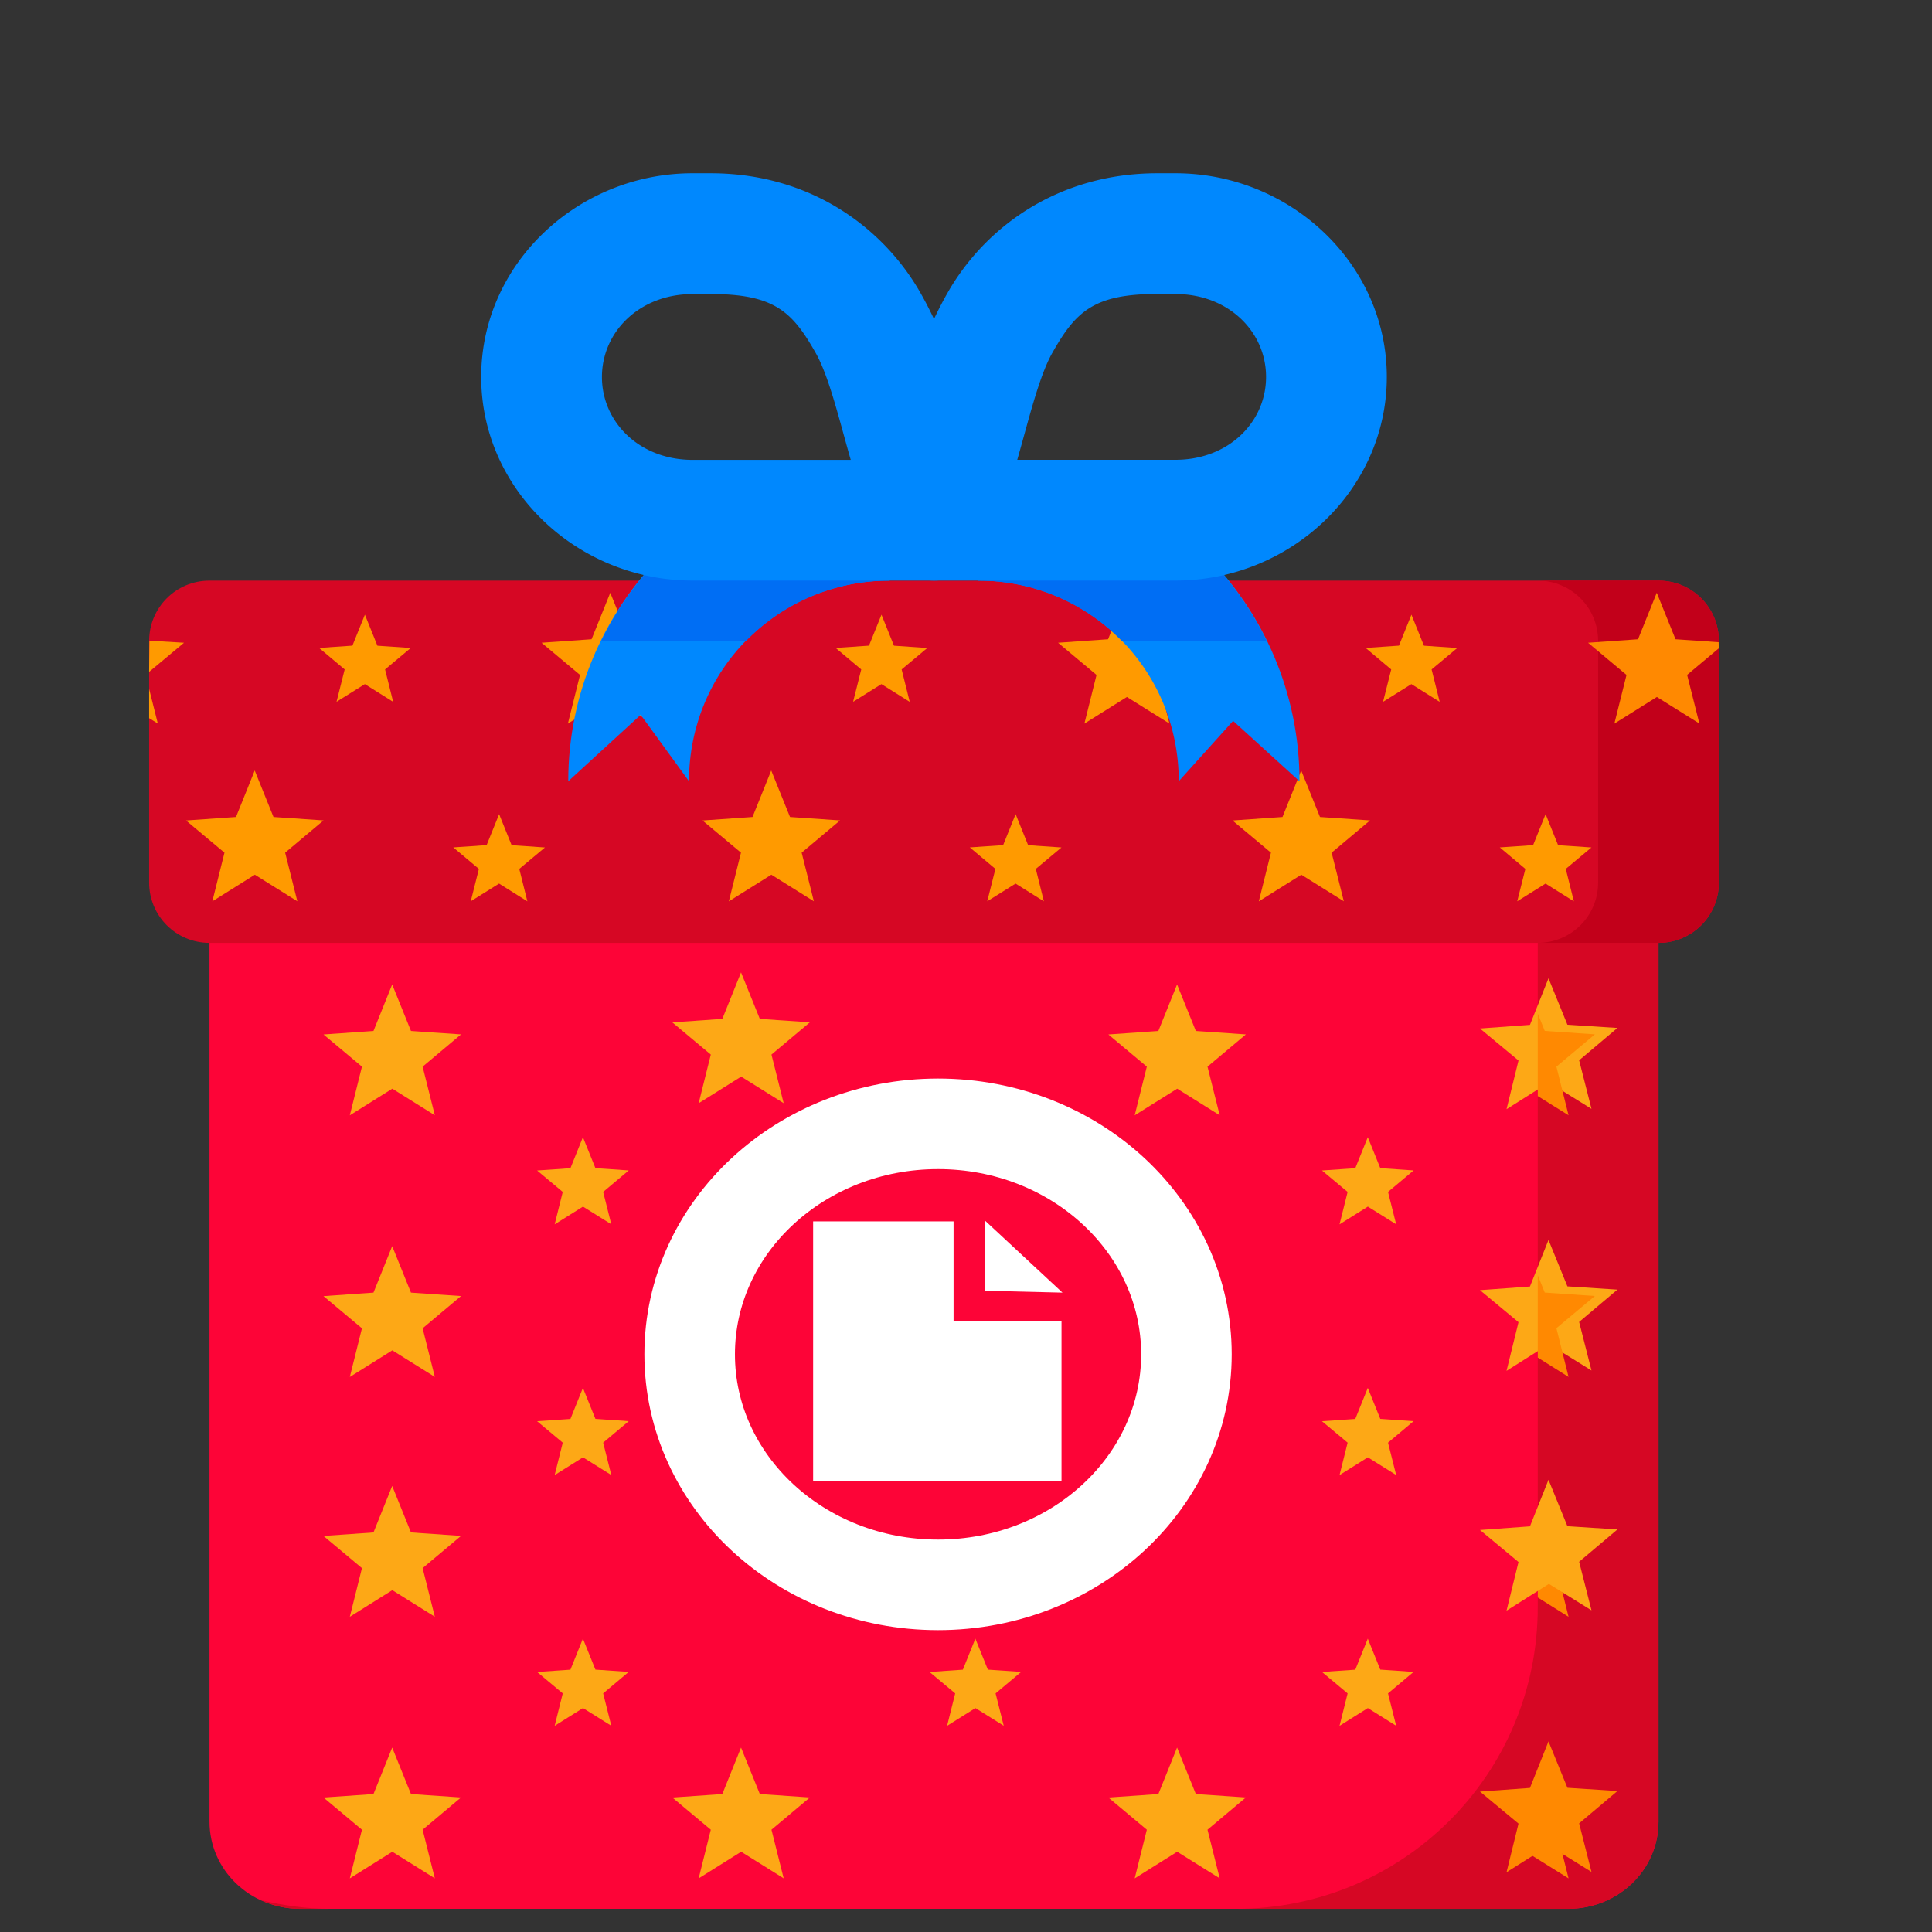 <?xml version="1.0" encoding="UTF-8" standalone="no"?>
<!-- Created with Inkscape (http://www.inkscape.org/) -->

<svg
   xmlns:dc="http://purl.org/dc/elements/1.1/"
   xmlns:cc="http://creativecommons.org/ns#"
   xmlns:rdf="http://www.w3.org/1999/02/22-rdf-syntax-ns#"
   xmlns:svg="http://www.w3.org/2000/svg"
   xmlns="http://www.w3.org/2000/svg"
   xmlns:sodipodi="http://sodipodi.sourceforge.net/DTD/sodipodi-0.dtd"
   xmlns:inkscape="http://www.inkscape.org/namespaces/inkscape"
   width="32"
   height="32"
   viewBox="0 0 32 32"
   id="svg4244"
   version="1.1"
   inkscape:version="0.92.3 (2405546, 2018-03-11)"
   sodipodi:docname="folder documents.svg">
  <rect x="0" y="0" width="32" height="32" fill="#333333" stroke="none"/>
  <defs
     id="defs4246" />
  <sodipodi:namedview
     id="base"
     pagecolor="#ffffff"
     bordercolor="#666666"
     borderopacity="1.0"
     inkscape:pageopacity="0.0"
     inkscape:pageshadow="2"
     inkscape:zoom="16"
     inkscape:cx="13.690077"
     inkscape:cy="12.131419"
     inkscape:document-units="px"
     inkscape:current-layer="文档"
     showgrid="true"
     units="px"
     inkscape:window-width="1152"
     inkscape:window-height="802"
     inkscape:window-x="-8"
     inkscape:window-y="-8"
     inkscape:window-maximized="1"
     inkscape:snap-bbox="true"
     inkscape:bbox-paths="true"
     inkscape:bbox-nodes="true"
     inkscape:snap-bbox-edge-midpoints="true"
     inkscape:snap-bbox-midpoints="true">
    <inkscape:grid
       type="xygrid"
       id="grid4252" />
  </sodipodi:namedview>
  <g
     inkscape:label="Layer 1"
     inkscape:groupmode="layer"
     id="layer1"
     transform="translate(0,-1020.362)">
    <g
       id="g4999"
       transform="translate(-0.53,0.617)">
      <path
         id="rect5298"
         d="m 5.5,1033.362 h 21 c 0.831,0 1.5,0.644 1.5,1.444 v 15.111 c 0,0.8 -0.669,1.444 -1.5,1.444 H 5.5 c -0.831,0 -1.5,-0.644 -1.5,-1.444 v -15.111 c 0,-0.8 0.669,-1.444 1.5,-1.444 z"
         style="fill:#fd0437;fill-opacity:1;stroke:none;stroke-width:0.5;stroke-linecap:round;stroke-linejoin:round;stroke-opacity:1"
         inkscape:connector-curvature="0" />
      <path
         inkscape:connector-curvature="0"
         id="rect14271"
         d="m 26,1033.362 v 13 c 0,2.77 -2.23,5 -5,5 h 5.5 c 0.831,0 1.5,-0.643 1.5,-1.443 v -15.111 c 0,-0.8 -0.669,-1.445 -1.5,-1.445 z M 4.863,1051.221 c 0.194,0.088 0.408,0.141 0.637,0.141 h 0.5 c -0.393,0 -0.77,-0.056 -1.137,-0.141 z"
         style="fill:#d60724;fill-opacity:1;stroke:none;stroke-width:0.5;stroke-linecap:round;stroke-linejoin:round;stroke-opacity:1" />
      <path
         inkscape:connector-curvature="0"
         id="path5302"
         d="m 10.655,1040.023 -0.469,-0.293 -0.469,0.294 0.134,-0.537 -0.425,-0.355 0.552,-0.038 0.207,-0.514 0.207,0.513 0.552,0.038 -0.424,0.356 z"
         style="opacity:1;fill:#fda816;fill-opacity:1;stroke:none;stroke-width:1;stroke-linecap:round;stroke-linejoin:round;stroke-opacity:1" />
      <path
         inkscape:connector-curvature="0"
         id="path5308"
         d="m 7.732,1038.217 -0.704,-0.44 -0.704,0.441 0.201,-0.806 -0.637,-0.533 0.828,-0.058 0.31,-0.77 0.311,0.77 0.829,0.057 -0.636,0.534 z"
         style="opacity:1;fill:#fda816;fill-opacity:1;stroke:none;stroke-width:1;stroke-linecap:round;stroke-linejoin:round;stroke-opacity:1" />
      <path
         inkscape:connector-curvature="0"
         id="path5310"
         d="m 7.732,1042.551 -0.704,-0.44 -0.704,0.441 0.201,-0.806 -0.637,-0.533 0.828,-0.058 0.31,-0.77 0.311,0.77 0.829,0.057 -0.636,0.534 z"
         style="opacity:1;fill:#fda816;fill-opacity:1;stroke:none;stroke-width:1;stroke-linecap:round;stroke-linejoin:round;stroke-opacity:1" />
      <path
         inkscape:connector-curvature="0"
         id="path5314"
         d="m 7.732,1046.523 -0.704,-0.44 -0.704,0.441 0.201,-0.806 -0.637,-0.533 0.828,-0.058 0.31,-0.77 0.311,0.77 0.829,0.057 -0.636,0.534 z"
         style="opacity:1;fill:#fda816;fill-opacity:1;stroke:none;stroke-width:1;stroke-linecap:round;stroke-linejoin:round;stroke-opacity:1" />
      <path
         inkscape:connector-curvature="0"
         id="path5316"
         d="m 7.732,1050.856 -0.704,-0.44 -0.704,0.441 0.201,-0.806 -0.637,-0.533 0.828,-0.058 0.31,-0.77 0.311,0.77 0.829,0.057 -0.636,0.534 z"
         style="opacity:1;fill:#fda816;fill-opacity:1;stroke:none;stroke-width:1;stroke-linecap:round;stroke-linejoin:round;stroke-opacity:1" />
      <path
         inkscape:connector-curvature="0"
         id="path5319"
         d="m 10.655,1048.329 -0.469,-0.293 -0.469,0.294 0.134,-0.537 -0.425,-0.355 0.552,-0.038 0.207,-0.514 0.207,0.513 0.552,0.038 -0.424,0.356 z"
         style="opacity:1;fill:#fda816;fill-opacity:1;stroke:none;stroke-width:1;stroke-linecap:round;stroke-linejoin:round;stroke-opacity:1" />
      <path
         inkscape:connector-curvature="0"
         id="path5321"
         d="m 10.655,1044.176 -0.469,-0.293 -0.469,0.294 0.134,-0.537 -0.425,-0.355 0.552,-0.038 0.207,-0.514 0.207,0.513 0.552,0.038 -0.424,0.356 z"
         style="opacity:1;fill:#fda816;fill-opacity:1;stroke:none;stroke-width:1;stroke-linecap:round;stroke-linejoin:round;stroke-opacity:1" />
      <path
         inkscape:connector-curvature="0"
         id="path5329"
         d="m 13.51,1038.017 -0.704,-0.44 -0.704,0.441 0.201,-0.806 -0.637,-0.533 0.828,-0.058 0.31,-0.77 0.311,0.77 0.829,0.057 -0.636,0.534 z"
         style="opacity:1;fill:#fda816;fill-opacity:1;stroke:none;stroke-width:1;stroke-linecap:round;stroke-linejoin:round;stroke-opacity:1" />
      <path
         inkscape:connector-curvature="0"
         id="path5337"
         d="m 13.51,1050.856 -0.704,-0.44 -0.704,0.441 0.201,-0.806 -0.637,-0.533 0.828,-0.058 0.31,-0.77 0.311,0.77 0.829,0.057 -0.636,0.534 z"
         style="opacity:1;fill:#fda816;fill-opacity:1;stroke:none;stroke-width:1;stroke-linecap:round;stroke-linejoin:round;stroke-opacity:1" />
      <path
         inkscape:connector-curvature="0"
         id="path5339"
         d="m 17.155,1048.329 -0.469,-0.293 -0.469,0.294 0.134,-0.537 -0.425,-0.355 0.552,-0.038 0.207,-0.514 0.207,0.513 0.552,0.038 -0.424,0.356 z"
         style="opacity:1;fill:#fda816;fill-opacity:1;stroke:none;stroke-width:1;stroke-linecap:round;stroke-linejoin:round;stroke-opacity:1" />
      <path
         inkscape:connector-curvature="0"
         id="path5343"
         d="m 23.655,1040.023 -0.469,-0.293 -0.469,0.294 0.134,-0.537 -0.425,-0.355 0.552,-0.038 0.207,-0.514 0.207,0.513 0.552,0.038 -0.424,0.356 z"
         style="opacity:1;fill:#fda816;fill-opacity:1;stroke:none;stroke-width:1;stroke-linecap:round;stroke-linejoin:round;stroke-opacity:1" />
      <path
         inkscape:connector-curvature="0"
         id="path5349"
         d="m 20.732,1038.217 -0.704,-0.44 -0.704,0.441 0.201,-0.806 -0.637,-0.533 0.828,-0.058 0.31,-0.77 0.311,0.77 0.829,0.057 -0.636,0.534 z"
         style="opacity:1;fill:#fda816;fill-opacity:1;stroke:none;stroke-width:1;stroke-linecap:round;stroke-linejoin:round;stroke-opacity:1" />
      <path
         inkscape:connector-curvature="0"
         id="path5357"
         d="m 20.732,1050.856 -0.704,-0.44 -0.704,0.441 0.201,-0.806 -0.637,-0.533 0.828,-0.058 0.31,-0.77 0.311,0.77 0.829,0.057 -0.636,0.534 z"
         style="opacity:1;fill:#fda816;fill-opacity:1;stroke:none;stroke-width:1;stroke-linecap:round;stroke-linejoin:round;stroke-opacity:1" />
      <path
         inkscape:connector-curvature="0"
         id="path5359"
         d="m 23.655,1048.329 -0.469,-0.293 -0.469,0.294 0.134,-0.537 -0.425,-0.355 0.552,-0.038 0.207,-0.514 0.207,0.513 0.552,0.038 -0.424,0.356 z"
         style="opacity:1;fill:#fda816;fill-opacity:1;stroke:none;stroke-width:1;stroke-linecap:round;stroke-linejoin:round;stroke-opacity:1" />
      <path
         inkscape:connector-curvature="0"
         id="path5361"
         d="m 23.655,1044.176 -0.469,-0.293 -0.469,0.294 0.134,-0.537 -0.425,-0.355 0.552,-0.038 0.207,-0.514 0.207,0.513 0.552,0.038 -0.424,0.356 z"
         style="opacity:1;fill:#fda816;fill-opacity:1;stroke:none;stroke-width:1;stroke-linecap:round;stroke-linejoin:round;stroke-opacity:1" />
      <path
         id="path5367"
         d="m 22.059,1047.362 -5.907,-4.624 -6.739,3.295 2.572,-7.047 -5.216,-5.391 7.497,0.269 3.516,-6.627 2.061,7.213 7.389,1.296 -6.223,4.189 z"
         style="opacity:1;fill:#fda816;fill-opacity:1;stroke:none;stroke-width:1;stroke-linecap:round;stroke-linejoin:round;stroke-opacity:1"
         transform="matrix(0.11,-0.012,0.012,0.11,11.895,923.166)"
         inkscape:connector-curvature="0" />
      <path
         id="path5369"
         d="m 22.059,1047.362 -5.907,-4.624 -6.739,3.295 2.572,-7.047 -5.216,-5.391 7.497,0.269 3.516,-6.627 2.061,7.213 7.389,1.296 -6.223,4.189 z"
         style="opacity:1;fill:#fda816;fill-opacity:1;stroke:none;stroke-width:1;stroke-linecap:round;stroke-linejoin:round;stroke-opacity:1"
         transform="matrix(0.11,-0.012,0.012,0.11,11.895,927.5)"
         inkscape:connector-curvature="0" />
      <path
         inkscape:connector-curvature="0"
         id="path14255"
         d="m 26,1036.536 v 1.363 l 0.51,0.318 -0.201,-0.805 0.637,-0.535 -0.83,-0.057 -0.115,-0.285 z m 0,4.334 v 1.361 l 0.51,0.32 -0.201,-0.807 0.637,-0.533 -0.83,-0.057 -0.115,-0.285 z m 0,3.973 v 1.361 l 0.51,0.32 -0.201,-0.807 0.637,-0.533 -0.83,-0.057 -0.115,-0.285 z m 0,4.332 v 0.744 c 0,0.195 -0.041,0.379 -0.113,0.549 l 0.623,0.389 -0.201,-0.805 0.637,-0.533 -0.83,-0.057 -0.115,-0.287 z"
         style="opacity:1;fill:#ff8901;fill-opacity:1;stroke:none;stroke-width:1;stroke-linecap:round;stroke-linejoin:round;stroke-opacity:1" />
      <path
         id="path5373"
         d="m 22.059,1047.362 -5.907,-4.624 -6.739,3.295 2.572,-7.047 -5.216,-5.391 7.497,0.269 3.516,-6.627 2.061,7.213 7.389,1.296 -6.223,4.189 z"
         style="opacity:1;fill:#fda816;fill-opacity:1;stroke:none;stroke-width:1;stroke-linecap:round;stroke-linejoin:round;stroke-opacity:1"
         transform="matrix(0.11,-0.012,0.012,0.11,11.895,931.472)"
         inkscape:connector-curvature="0" />
      <path
         id="path5375"
         d="m 22.059,1047.362 -5.907,-4.624 -6.739,3.295 2.572,-7.047 -5.216,-5.391 7.497,0.269 3.516,-6.627 2.061,7.213 7.389,1.296 -6.223,4.189 z"
         style="opacity:1;fill:#ff8901;fill-opacity:1;stroke:none;stroke-width:1;stroke-linecap:round;stroke-linejoin:round;stroke-opacity:1"
         transform="matrix(0.11,-0.012,0.012,0.11,11.895,935.805)"
         inkscape:connector-curvature="0" />
      <path
         id="rect5300"
         d="M 4,1029.362 H 28 c 0.554,0 1,0.446 1,1 v 4 c 0,0.554 -0.446,1 -1,1 H 4 c -0.554,0 -1,-0.446 -1,-1 v -4 c 0,-0.554 0.446,-1 1,-1 z"
         style="fill:#d60724;fill-opacity:1;stroke:none;stroke-width:0.5;stroke-linecap:round;stroke-linejoin:round;stroke-opacity:1"
         inkscape:connector-curvature="0" />
      <path
         inkscape:connector-curvature="0"
         id="rect14244"
         d="m 26,1029.362 c 0.554,0 1,0.446 1,1 v 4 c 0,0.554 -0.446,1 -1,1 h 2 c 0.554,0 1,-0.446 1,-1 v -4 c 0,-0.554 -0.446,-1 -1,-1 z"
         style="fill:#c2001a;fill-opacity:1;stroke:none;stroke-width:0.5;stroke-linecap:round;stroke-linejoin:round;stroke-opacity:1" />
      <path
         inkscape:connector-curvature="0"
         id="path5378"
         d="m 5.455,1034.673 -0.704,-0.44 -0.704,0.441 0.201,-0.806 -0.637,-0.533 0.828,-0.058 0.31,-0.77 0.311,0.77 0.829,0.057 -0.636,0.534 z"
         style="opacity:1;fill:#ff9a00;fill-opacity:1;stroke:none;stroke-width:1;stroke-linecap:round;stroke-linejoin:round;stroke-opacity:1" />
      <path
         inkscape:connector-curvature="0"
         id="path5380"
         d="m 6.104,1031.369 0.469,-0.293 0.469,0.294 -0.134,-0.537 0.425,-0.355 -0.552,-0.038 -0.207,-0.514 -0.207,0.513 -0.552,0.038 0.424,0.356 z"
         style="opacity:1;fill:#ff9a00;fill-opacity:1;stroke:none;stroke-width:1;stroke-linecap:round;stroke-linejoin:round;stroke-opacity:1" />
      <path
         inkscape:connector-curvature="0"
         id="path5382"
         d="m 11.344,1031.729 -0.704,-0.44 -0.704,0.441 0.201,-0.806 -0.637,-0.533 0.828,-0.058 0.31,-0.77 0.311,0.77 0.829,0.057 -0.636,0.534 z"
         style="opacity:1;fill:#ff9a00;fill-opacity:1;stroke:none;stroke-width:1;stroke-linecap:round;stroke-linejoin:round;stroke-opacity:1" />
      <path
         inkscape:connector-curvature="0"
         id="path5384"
         d="m 8.327,1034.673 0.469,-0.293 0.469,0.294 -0.134,-0.537 0.425,-0.355 -0.552,-0.038 -0.207,-0.514 -0.207,0.513 -0.552,0.038 0.424,0.356 z"
         style="opacity:1;fill:#ff9a00;fill-opacity:1;stroke:none;stroke-width:1;stroke-linecap:round;stroke-linejoin:round;stroke-opacity:1" />
      <path
         inkscape:connector-curvature="0"
         id="path5386"
         d="m 14.01,1034.673 -0.704,-0.44 -0.704,0.441 0.201,-0.806 -0.637,-0.533 0.828,-0.058 0.31,-0.77 0.311,0.77 0.829,0.057 -0.636,0.534 z"
         style="opacity:1;fill:#ff9a00;fill-opacity:1;stroke:none;stroke-width:1;stroke-linecap:round;stroke-linejoin:round;stroke-opacity:1" />
      <path
         inkscape:connector-curvature="0"
         id="path5388"
         d="m 14.66,1031.369 0.469,-0.293 0.469,0.294 -0.134,-0.537 0.425,-0.355 -0.552,-0.038 -0.207,-0.514 -0.207,0.513 -0.552,0.038 0.424,0.356 z"
         style="opacity:1;fill:#ff9a00;fill-opacity:1;stroke:none;stroke-width:1;stroke-linecap:round;stroke-linejoin:round;stroke-opacity:1" />
      <path
         inkscape:connector-curvature="0"
         id="path5390"
         d="m 19.899,1031.729 -0.704,-0.44 -0.704,0.441 0.201,-0.806 -0.637,-0.533 0.828,-0.058 0.31,-0.77 0.311,0.77 0.829,0.057 -0.636,0.534 z"
         style="opacity:1;fill:#ff9a00;fill-opacity:1;stroke:none;stroke-width:1;stroke-linecap:round;stroke-linejoin:round;stroke-opacity:1" />
      <path
         inkscape:connector-curvature="0"
         id="path5392"
         d="m 16.882,1034.673 0.469,-0.293 0.469,0.294 -0.134,-0.537 0.425,-0.355 -0.552,-0.038 -0.207,-0.514 -0.207,0.513 -0.552,0.038 0.424,0.356 z"
         style="opacity:1;fill:#ff9a00;fill-opacity:1;stroke:none;stroke-width:1;stroke-linecap:round;stroke-linejoin:round;stroke-opacity:1" />
      <path
         inkscape:connector-curvature="0"
         id="path5394"
         d="m 22.788,1034.673 -0.704,-0.44 -0.704,0.441 0.201,-0.806 -0.637,-0.533 0.828,-0.058 0.31,-0.77 0.311,0.77 0.829,0.057 -0.636,0.534 z"
         style="opacity:1;fill:#ff9a00;fill-opacity:1;stroke:none;stroke-width:1;stroke-linecap:round;stroke-linejoin:round;stroke-opacity:1" />
      <path
         inkscape:connector-curvature="0"
         id="path5396"
         d="m 23.438,1031.369 0.469,-0.293 0.469,0.294 -0.134,-0.537 0.425,-0.355 -0.552,-0.038 -0.207,-0.514 -0.207,0.513 -0.552,0.038 0.424,0.356 z"
         style="opacity:1;fill:#ff9a00;fill-opacity:1;stroke:none;stroke-width:1;stroke-linecap:round;stroke-linejoin:round;stroke-opacity:1" />
      <path
         inkscape:connector-curvature="0"
         id="path5400"
         d="m 25.66,1034.673 0.469,-0.293 0.469,0.294 -0.134,-0.537 0.425,-0.355 -0.552,-0.038 -0.207,-0.514 -0.207,0.513 -0.552,0.038 0.424,0.356 z"
         style="opacity:1;fill:#ff9a00;fill-opacity:1;stroke:none;stroke-width:1;stroke-linecap:round;stroke-linejoin:round;stroke-opacity:1" />
      <path
         sodipodi:nodetypes="cccccccccc"
         inkscape:connector-curvature="0"
         id="path5402"
         d="m 3,1030.853 v 0.02 l 0.578,-0.482 -0.573,-0.034 c 0,0 -0.004,0.359 -0.005,0.496 z m 0,0.305 v 0.482 l 0.144,0.089 -0.144,-0.573 z"
         style="opacity:1;fill:#ff9a00;fill-opacity:1;stroke:none;stroke-width:1;stroke-linecap:round;stroke-linejoin:round;stroke-opacity:1" />
      <path
         sodipodi:nodetypes="cccccc"
         inkscape:connector-curvature="0"
         id="path5412"
         d="m 15.266,1027.361 c -2.928,0 -5.324,2.396 -5.324,5.324 l 1.2,-1.1 0.8,1.1 c -2e-5,-1.847 1.477,-3.324 3.324,-3.324 z"
         style="color:#000000;font-style:normal;font-variant:normal;font-weight:normal;font-stretch:normal;font-size:medium;line-height:normal;font-family:sans-serif;text-indent:0;text-align:start;text-decoration:none;text-decoration-line:none;text-decoration-style:solid;text-decoration-color:#000000;letter-spacing:normal;word-spacing:normal;text-transform:none;writing-mode:lr-tb;direction:ltr;baseline-shift:baseline;text-anchor:start;white-space:normal;clip-rule:nonzero;display:inline;overflow:visible;visibility:visible;opacity:1;isolation:auto;mix-blend-mode:normal;color-interpolation:sRGB;color-interpolation-filters:linearRGB;solid-color:#000000;solid-opacity:1;fill:#0088fe;fill-opacity:1;fill-rule:nonzero;stroke:none;stroke-width:2;stroke-linecap:butt;stroke-linejoin:miter;stroke-miterlimit:4;stroke-dasharray:none;stroke-dashoffset:0;stroke-opacity:1;color-rendering:auto;image-rendering:auto;shape-rendering:auto;text-rendering:auto;enable-background:accumulate" />
      <path
         sodipodi:nodetypes="cccccc"
         inkscape:connector-curvature="0"
         id="path5414"
         d="m 16.732,1027.361 c 2.928,0 5.322,2.396 5.322,5.324 l -1.1,-1 -0.9,1 c 10e-6,-1.847 -1.475,-3.324 -3.322,-3.324 z"
         style="color:#000000;font-style:normal;font-variant:normal;font-weight:normal;font-stretch:normal;font-size:medium;line-height:normal;font-family:sans-serif;text-indent:0;text-align:start;text-decoration:none;text-decoration-line:none;text-decoration-style:solid;text-decoration-color:#000000;letter-spacing:normal;word-spacing:normal;text-transform:none;writing-mode:lr-tb;direction:ltr;baseline-shift:baseline;text-anchor:start;white-space:normal;clip-rule:nonzero;display:inline;overflow:visible;visibility:visible;opacity:1;isolation:auto;mix-blend-mode:normal;color-interpolation:sRGB;color-interpolation-filters:linearRGB;solid-color:#000000;solid-opacity:1;fill:#0088fe;fill-opacity:1;fill-rule:nonzero;stroke:none;stroke-width:2;stroke-linecap:butt;stroke-linejoin:miter;stroke-miterlimit:4;stroke-dasharray:none;stroke-dashoffset:0;stroke-opacity:1;color-rendering:auto;image-rendering:auto;shape-rendering:auto;text-rendering:auto;enable-background:accumulate" />
      <path
         inkscape:connector-curvature="0"
         id="path14330"
         d="m 15.266,1027.362 c -2.095,0 -3.912,1.23 -4.779,3 h 2.398 c 0.602,-0.617 1.443,-1 2.381,-1 z m 1.467,0 v 2 c 0.938,0 1.777,0.383 2.379,1 h 2.398 c -0.867,-1.77 -2.683,-3 -4.777,-3 z"
         style="color:#000000;font-style:normal;font-variant:normal;font-weight:normal;font-stretch:normal;font-size:medium;line-height:normal;font-family:sans-serif;text-indent:0;text-align:start;text-decoration:none;text-decoration-line:none;text-decoration-style:solid;text-decoration-color:#000000;letter-spacing:normal;word-spacing:normal;text-transform:none;writing-mode:lr-tb;direction:ltr;baseline-shift:baseline;text-anchor:start;white-space:normal;clip-rule:nonzero;display:inline;overflow:visible;visibility:visible;opacity:1;isolation:auto;mix-blend-mode:normal;color-interpolation:sRGB;color-interpolation-filters:linearRGB;solid-color:#000000;solid-opacity:1;fill:#006ef4;fill-opacity:1;fill-rule:nonzero;stroke:none;stroke-width:2;stroke-linecap:butt;stroke-linejoin:miter;stroke-miterlimit:4;stroke-dasharray:none;stroke-dashoffset:0;stroke-opacity:1;color-rendering:auto;image-rendering:auto;shape-rendering:auto;text-rendering:auto;enable-background:accumulate" />
      <path
         sodipodi:nodetypes="cccccccccccc"
         inkscape:connector-curvature="0"
         id="path14252"
         d="m 28.677,1031.729 -0.704,-0.44 -0.704,0.441 0.201,-0.806 -0.637,-0.533 0.828,-0.058 0.31,-0.77 0.311,0.77 0.714,0.049 0.003,0.101 -0.525,0.44 z"
         style="opacity:1;fill:#ff8901;fill-opacity:1;stroke:none;stroke-width:1;stroke-linecap:round;stroke-linejoin:round;stroke-opacity:1" />
      <path
         inkscape:connector-curvature="0"
         id="path5408"
         d="m 12,1022.615 c -1.894,0 -3.5,1.493 -3.5,3.373 0,1.88 1.606,3.373 3.5,3.373 h 4 a 1,1 0 0 0 0.963,-1.272 c -0.323,-1.144 -0.56,-2.386 -1.182,-3.484 -0.622,-1.098 -1.838,-1.99 -3.48,-1.99 z m 0,2 h 0.301 c 1.057,0 1.354,0.295 1.74,0.977 0.225,0.397 0.398,1.138 0.58,1.77 H 12 c -0.876,0 -1.5,-0.623 -1.5,-1.373 0,-0.749 0.624,-1.373 1.5,-1.373 z"
         style="color:#000000;font-style:normal;font-variant:normal;font-weight:normal;font-stretch:normal;font-size:medium;line-height:normal;font-family:sans-serif;text-indent:0;text-align:start;text-decoration:none;text-decoration-line:none;text-decoration-style:solid;text-decoration-color:#000000;letter-spacing:normal;word-spacing:normal;text-transform:none;writing-mode:lr-tb;direction:ltr;baseline-shift:baseline;text-anchor:start;white-space:normal;clip-rule:nonzero;display:inline;overflow:visible;visibility:visible;opacity:1;isolation:auto;mix-blend-mode:normal;color-interpolation:sRGB;color-interpolation-filters:linearRGB;solid-color:#000000;solid-opacity:1;fill:#0088fe;fill-opacity:1;fill-rule:nonzero;stroke:none;stroke-width:2;stroke-linecap:round;stroke-linejoin:round;stroke-miterlimit:4;stroke-dasharray:none;stroke-dashoffset:0;stroke-opacity:1;color-rendering:auto;image-rendering:auto;shape-rendering:auto;text-rendering:auto;enable-background:accumulate" />
      <path
         inkscape:connector-curvature="0"
         id="path5410"
         d="m 19.699,1022.615 c -1.643,0 -2.859,0.892 -3.48,1.99 -0.622,1.098 -0.859,2.34 -1.182,3.484 A 1,1 0 0 0 16,1029.361 h 4 c 1.894,0 3.5,-1.493 3.5,-3.373 0,-1.88 -1.606,-3.373 -3.5,-3.373 z m 0,2 H 20 c 0.876,0 1.5,0.624 1.5,1.373 0,0.75 -0.624,1.373 -1.5,1.373 h -2.621 c 0.182,-0.632 0.356,-1.373 0.58,-1.77 0.386,-0.682 0.683,-0.977 1.74,-0.977 z"
         style="color:#000000;font-style:normal;font-variant:normal;font-weight:normal;font-stretch:normal;font-size:medium;line-height:normal;font-family:sans-serif;text-indent:0;text-align:start;text-decoration:none;text-decoration-line:none;text-decoration-style:solid;text-decoration-color:#000000;letter-spacing:normal;word-spacing:normal;text-transform:none;writing-mode:lr-tb;direction:ltr;baseline-shift:baseline;text-anchor:start;white-space:normal;clip-rule:nonzero;display:inline;overflow:visible;visibility:visible;opacity:1;isolation:auto;mix-blend-mode:normal;color-interpolation:sRGB;color-interpolation-filters:linearRGB;solid-color:#000000;solid-opacity:1;fill:#0088fe;fill-opacity:1;fill-rule:nonzero;stroke:none;stroke-width:2;stroke-linecap:round;stroke-linejoin:round;stroke-miterlimit:4;stroke-dasharray:none;stroke-dashoffset:0;stroke-opacity:1;color-rendering:auto;image-rendering:auto;shape-rendering:auto;text-rendering:auto;enable-background:accumulate" />
      <g
         id="Page-1"
         transform="translate(36.531,1024.745)"
         style="fill:none;fill-rule:evenodd;stroke:none;stroke-width:1">
        <g
           id="文档">
          <ellipse
             cy="17.432"
             cx="-20.464"
             id="Oval-223"
             style="stroke:#ffffff;stroke-width:1.5"
             rx="4.114"
             ry="3.818" />
          <path
             id="Combined-Shape"
             d="m -20.207,15.23 h -2.326 v 4.295 h 4.114 v -2.642 h -1.788 z"
             inkscape:connector-curvature="0"
             style="fill:#ffffff;stroke-width:1" />
          <polygon
             points="21.752,22.068 23.942,23.136 20.599,24.287 "
             transform="matrix(-0.225,-0.429,0.462,-0.209,-24.989,30.323)"
             id="Triangle-5"
             style="fill:#ffffff;stroke-width:2.019" />
        </g>
      </g>
    </g>
  </g>
</svg>
